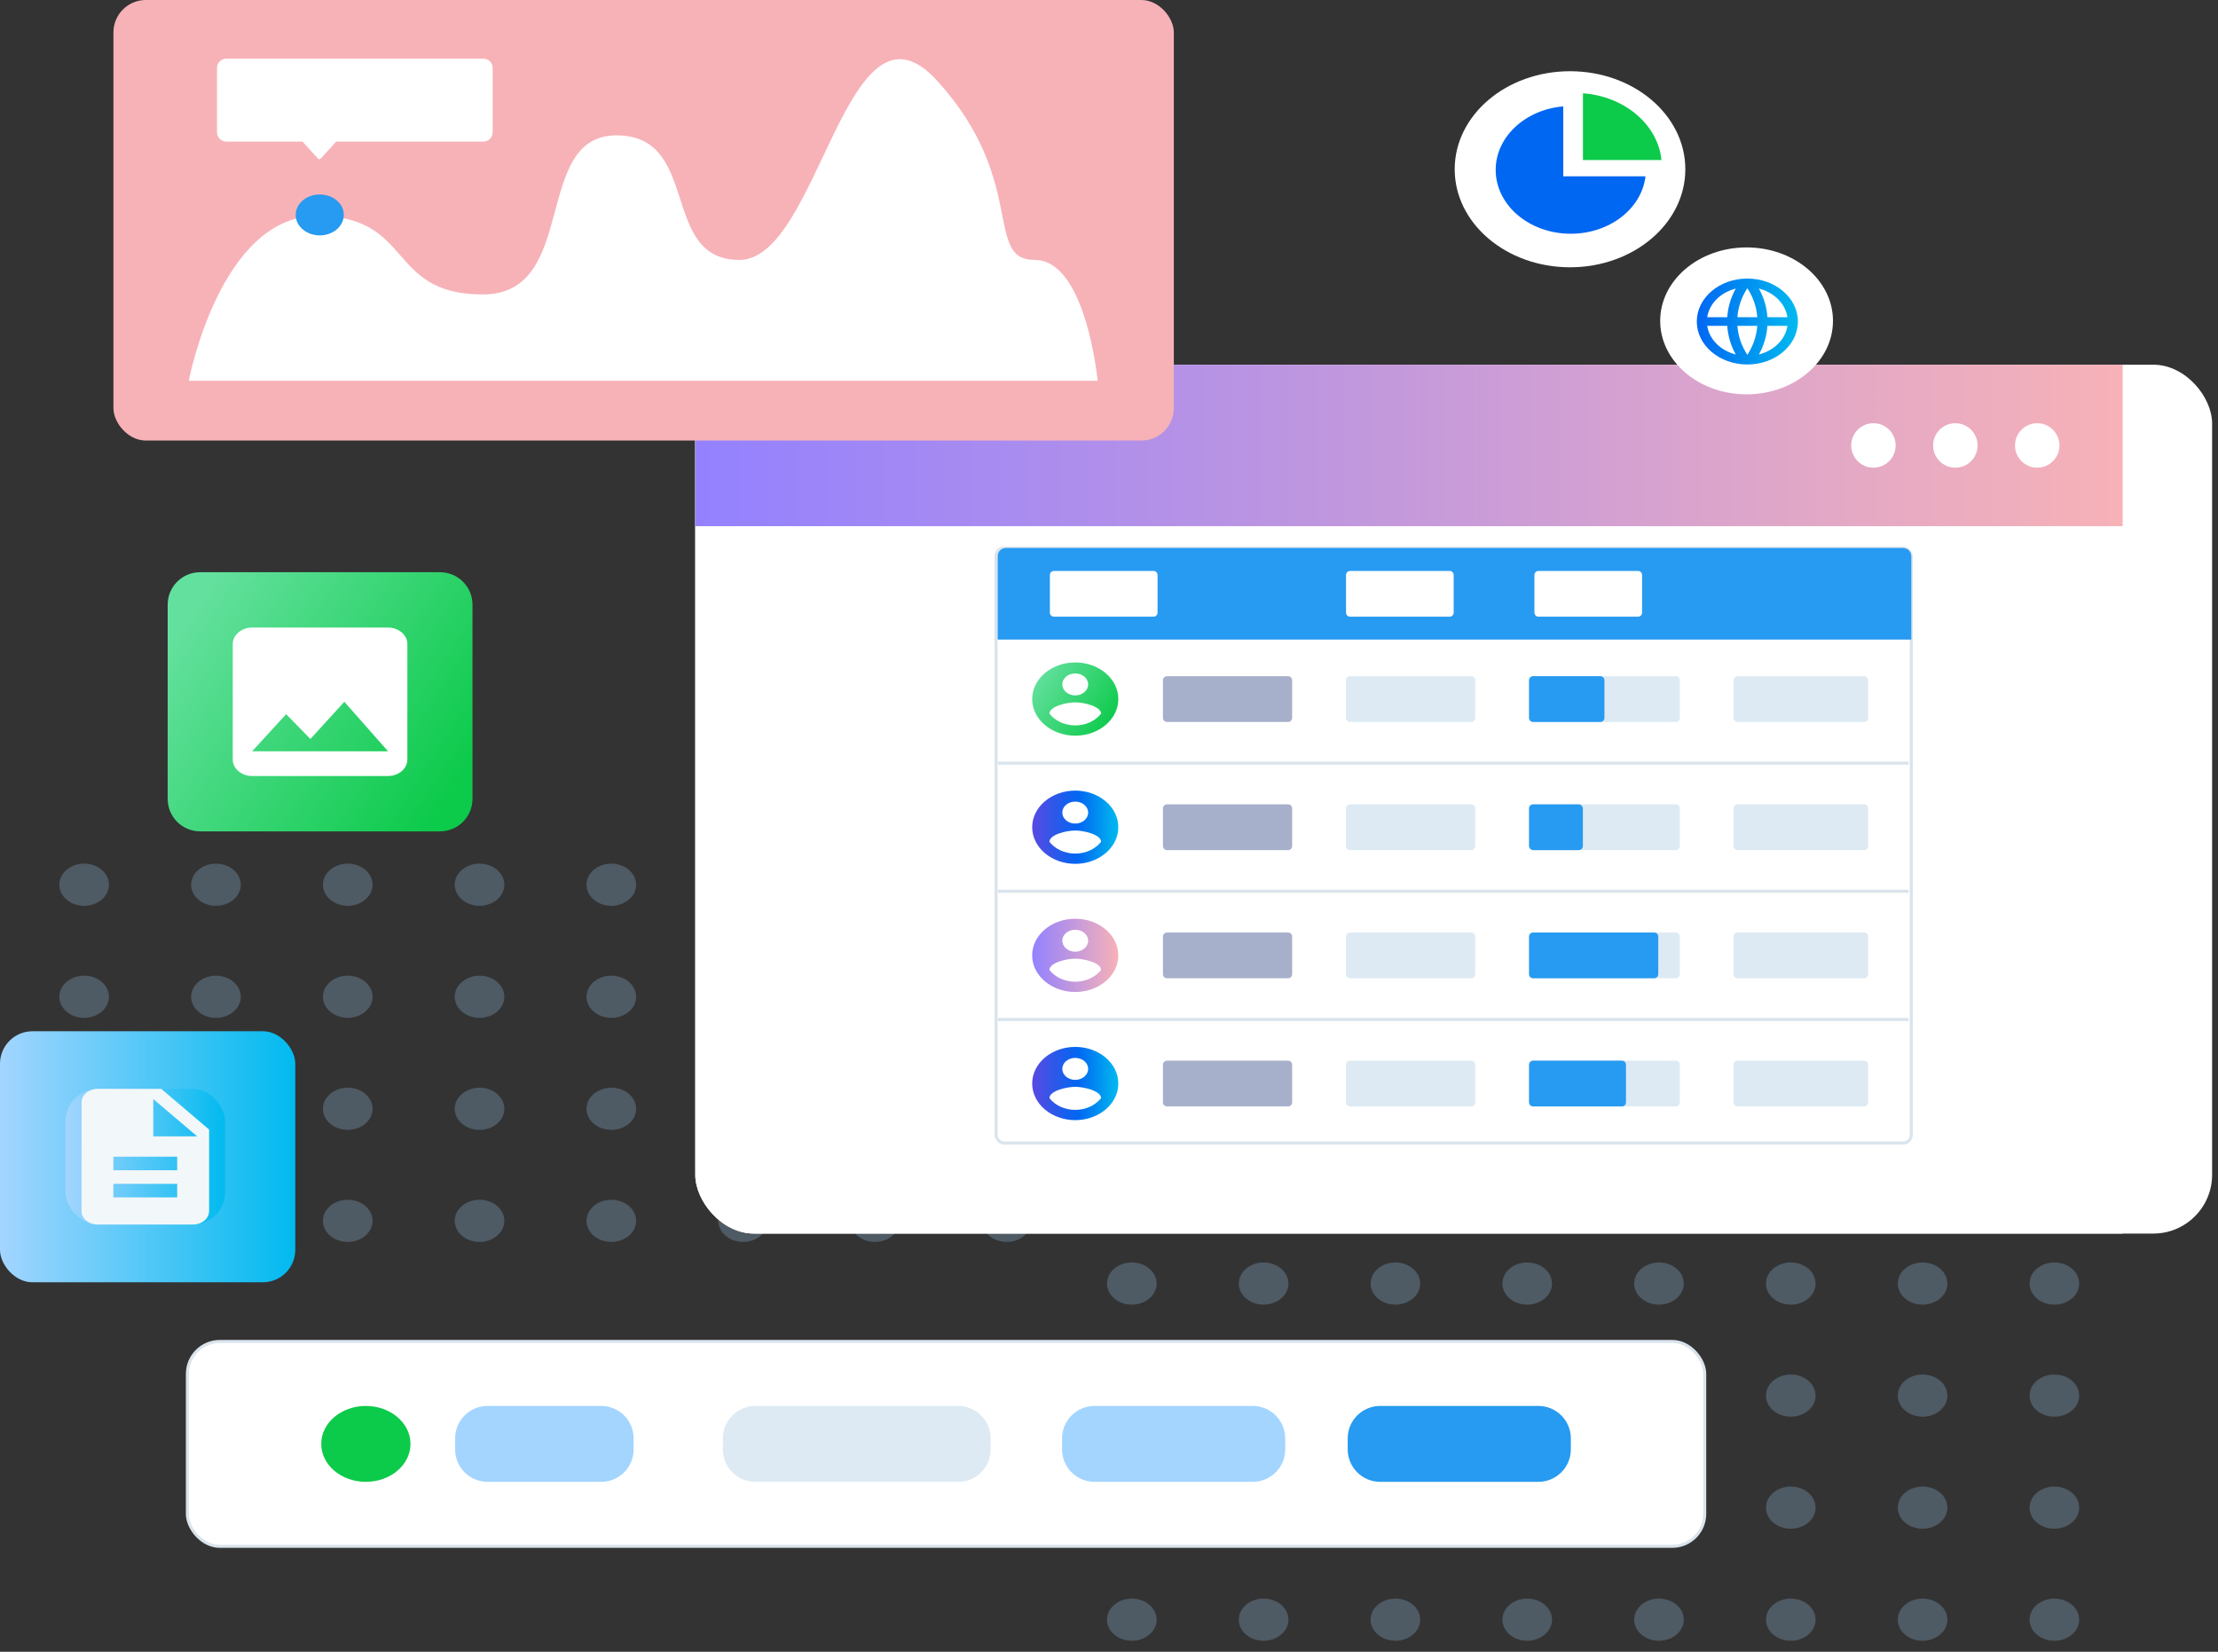 <svg width="188" height="140" viewBox="0 0 188 140" fill="none" xmlns="http://www.w3.org/2000/svg">
<rect x="0" y="0" width="188" height="140" fill="#333333" stroke="none"/>
<g opacity="0.24">
<ellipse cx="95.934" cy="108.793" rx="2.104" ry="1.788" fill="#A3D5FF"/>
<ellipse cx="95.934" cy="118.29" rx="2.104" ry="1.788" fill="#A3D5FF"/>
<ellipse cx="95.934" cy="127.786" rx="2.104" ry="1.788" fill="#A3D5FF"/>
<ellipse cx="95.934" cy="137.283" rx="2.104" ry="1.788" fill="#A3D5FF"/>
<ellipse cx="107.105" cy="108.793" rx="2.104" ry="1.788" fill="#A3D5FF"/>
<ellipse cx="107.105" cy="118.29" rx="2.104" ry="1.788" fill="#A3D5FF"/>
<ellipse cx="107.105" cy="127.786" rx="2.104" ry="1.788" fill="#A3D5FF"/>
<ellipse cx="107.105" cy="137.283" rx="2.104" ry="1.788" fill="#A3D5FF"/>
<ellipse cx="118.276" cy="108.793" rx="2.104" ry="1.788" fill="#A3D5FF"/>
<ellipse cx="118.276" cy="118.29" rx="2.104" ry="1.788" fill="#A3D5FF"/>
<ellipse cx="118.276" cy="127.786" rx="2.104" ry="1.788" fill="#A3D5FF"/>
<ellipse cx="118.276" cy="137.283" rx="2.104" ry="1.788" fill="#A3D5FF"/>
<ellipse cx="129.447" cy="108.793" rx="2.104" ry="1.788" fill="#A3D5FF"/>
<ellipse cx="129.447" cy="118.29" rx="2.104" ry="1.788" fill="#A3D5FF"/>
<ellipse cx="129.447" cy="127.786" rx="2.104" ry="1.788" fill="#A3D5FF"/>
<ellipse cx="129.447" cy="137.283" rx="2.104" ry="1.788" fill="#A3D5FF"/>
<ellipse cx="140.618" cy="108.793" rx="2.104" ry="1.788" fill="#A3D5FF"/>
<ellipse cx="140.618" cy="118.29" rx="2.104" ry="1.788" fill="#A3D5FF"/>
<ellipse cx="140.618" cy="127.786" rx="2.104" ry="1.788" fill="#A3D5FF"/>
<ellipse cx="140.618" cy="137.283" rx="2.104" ry="1.788" fill="#A3D5FF"/>
<ellipse cx="151.789" cy="108.793" rx="2.104" ry="1.788" fill="#A3D5FF"/>
<ellipse cx="151.789" cy="118.29" rx="2.104" ry="1.788" fill="#A3D5FF"/>
<ellipse cx="151.789" cy="127.786" rx="2.104" ry="1.788" fill="#A3D5FF"/>
<ellipse cx="151.789" cy="137.283" rx="2.104" ry="1.788" fill="#A3D5FF"/>
<ellipse cx="162.96" cy="108.793" rx="2.104" ry="1.788" fill="#A3D5FF"/>
<ellipse cx="162.96" cy="118.29" rx="2.104" ry="1.788" fill="#A3D5FF"/>
<ellipse cx="162.96" cy="127.786" rx="2.104" ry="1.788" fill="#A3D5FF"/>
<ellipse cx="162.96" cy="137.283" rx="2.104" ry="1.788" fill="#A3D5FF"/>
<ellipse cx="174.13" cy="108.793" rx="2.104" ry="1.788" fill="#A3D5FF"/>
<ellipse cx="174.13" cy="118.29" rx="2.104" ry="1.788" fill="#A3D5FF"/>
<ellipse cx="174.13" cy="127.786" rx="2.104" ry="1.788" fill="#A3D5FF"/>
<ellipse cx="174.13" cy="137.283" rx="2.104" ry="1.788" fill="#A3D5FF"/>
</g>
<g opacity="0.24">
<ellipse cx="7.133" cy="74.988" rx="2.104" ry="1.788" fill="#A3D5FF"/>
<ellipse cx="7.133" cy="84.485" rx="2.104" ry="1.788" fill="#A3D5FF"/>
<ellipse cx="7.133" cy="93.981" rx="2.104" ry="1.788" fill="#A3D5FF"/>
<ellipse cx="7.133" cy="103.478" rx="2.104" ry="1.788" fill="#A3D5FF"/>
<ellipse cx="18.304" cy="74.988" rx="2.104" ry="1.788" fill="#A3D5FF"/>
<ellipse cx="18.304" cy="84.485" rx="2.104" ry="1.788" fill="#A3D5FF"/>
<ellipse cx="18.304" cy="93.981" rx="2.104" ry="1.788" fill="#A3D5FF"/>
<ellipse cx="18.304" cy="103.478" rx="2.104" ry="1.788" fill="#A3D5FF"/>
<ellipse cx="29.475" cy="74.988" rx="2.104" ry="1.788" fill="#A3D5FF"/>
<ellipse cx="29.475" cy="84.485" rx="2.104" ry="1.788" fill="#A3D5FF"/>
<ellipse cx="29.475" cy="93.981" rx="2.104" ry="1.788" fill="#A3D5FF"/>
<ellipse cx="29.475" cy="103.478" rx="2.104" ry="1.788" fill="#A3D5FF"/>
<ellipse cx="40.646" cy="74.988" rx="2.104" ry="1.788" fill="#A3D5FF"/>
<ellipse cx="40.646" cy="84.485" rx="2.104" ry="1.788" fill="#A3D5FF"/>
<ellipse cx="40.646" cy="93.981" rx="2.104" ry="1.788" fill="#A3D5FF"/>
<ellipse cx="40.646" cy="103.478" rx="2.104" ry="1.788" fill="#A3D5FF"/>
<ellipse cx="51.816" cy="74.988" rx="2.104" ry="1.788" fill="#A3D5FF"/>
<ellipse cx="51.816" cy="84.485" rx="2.104" ry="1.788" fill="#A3D5FF"/>
<ellipse cx="51.816" cy="93.981" rx="2.104" ry="1.788" fill="#A3D5FF"/>
<ellipse cx="51.816" cy="103.478" rx="2.104" ry="1.788" fill="#A3D5FF"/>
<ellipse cx="62.987" cy="74.988" rx="2.104" ry="1.788" fill="#A3D5FF"/>
<ellipse cx="62.987" cy="84.485" rx="2.104" ry="1.788" fill="#A3D5FF"/>
<ellipse cx="62.987" cy="93.981" rx="2.104" ry="1.788" fill="#A3D5FF"/>
<ellipse cx="62.987" cy="103.478" rx="2.104" ry="1.788" fill="#A3D5FF"/>
<ellipse cx="74.158" cy="74.988" rx="2.104" ry="1.788" fill="#A3D5FF"/>
<ellipse cx="74.158" cy="84.485" rx="2.104" ry="1.788" fill="#A3D5FF"/>
<ellipse cx="74.158" cy="93.981" rx="2.104" ry="1.788" fill="#A3D5FF"/>
<ellipse cx="74.158" cy="103.478" rx="2.104" ry="1.788" fill="#A3D5FF"/>
<ellipse cx="85.329" cy="74.988" rx="2.104" ry="1.788" fill="#A3D5FF"/>
<ellipse cx="85.329" cy="84.485" rx="2.104" ry="1.788" fill="#A3D5FF"/>
<ellipse cx="85.329" cy="93.981" rx="2.104" ry="1.788" fill="#A3D5FF"/>
<ellipse cx="85.329" cy="103.478" rx="2.104" ry="1.788" fill="#A3D5FF"/>
</g>
<rect x="15.883" y="113.701" width="128.611" height="17.365" rx="2.751" fill="white" stroke="#DAE4ED" stroke-width="0.258"/>
<path fill-rule="evenodd" clip-rule="evenodd" d="M31.011 125.599C33.1 125.599 34.793 124.159 34.793 122.383C34.793 120.607 33.1 119.167 31.011 119.167C28.922 119.167 27.228 120.607 27.228 122.383C27.228 124.159 28.922 125.599 31.011 125.599Z" fill="#0CCA4A"/>
<path fill-rule="evenodd" clip-rule="evenodd" d="M38.577 121.918C38.577 120.398 39.808 119.167 41.327 119.167H50.957C52.476 119.167 53.707 120.398 53.707 121.918V122.848C53.707 124.367 52.476 125.599 50.957 125.599H41.327C39.808 125.599 38.577 124.367 38.577 122.848V121.918Z" fill="#A3D5FF"/>
<path fill-rule="evenodd" clip-rule="evenodd" d="M61.273 121.918C61.273 120.398 62.505 119.167 64.024 119.167H81.219C82.738 119.167 83.969 120.398 83.969 121.918V122.848C83.969 124.367 82.738 125.599 81.219 125.599H64.024C62.505 125.599 61.273 124.367 61.273 122.848V121.918Z" fill="#DDEAF3"/>
<path fill-rule="evenodd" clip-rule="evenodd" d="M90.022 121.918C90.022 120.398 91.254 119.167 92.773 119.167H106.185C107.704 119.167 108.936 120.398 108.936 121.918V122.848C108.936 124.367 107.704 125.599 106.185 125.599H92.773C91.254 125.599 90.022 124.367 90.022 122.848V121.918Z" fill="#A3D5FF"/>
<path fill-rule="evenodd" clip-rule="evenodd" d="M114.232 121.918C114.232 120.398 115.464 119.167 116.983 119.167H130.395C131.914 119.167 133.146 120.398 133.146 121.918V122.848C133.146 124.367 131.914 125.599 130.395 125.599H116.983C115.464 125.599 114.232 124.367 114.232 122.848V121.918Z" fill="#279AF1"/>
<g clip-path="url(#clip0_8603_6336)">
<rect x="58.931" y="30.912" width="128.57" height="73.644" rx="4.985" fill="white"/>
<rect x="58.934" y="30.912" width="120.984" height="81.516" fill="white"/>
<rect x="84.428" y="46.451" width="77.575" height="50.432" rx="0.688" fill="white" stroke="#DAE4ED" stroke-width="0.258"/>
<path d="M84.565 47.139C84.565 46.759 84.873 46.451 85.253 46.451H161.316C161.696 46.451 162.004 46.759 162.004 47.139V54.21H84.565V47.139Z" fill="#279AF1"/>
<path fill-rule="evenodd" clip-rule="evenodd" d="M88.989 48.736C88.989 48.546 89.143 48.392 89.333 48.392H97.772C97.962 48.392 98.116 48.546 98.116 48.736V51.927C98.116 52.117 97.962 52.271 97.772 52.271H89.333C89.143 52.271 88.989 52.117 88.989 51.927V48.736Z" fill="white"/>
<path fill-rule="evenodd" clip-rule="evenodd" d="M114.09 48.736C114.09 48.546 114.244 48.392 114.434 48.392H122.872C123.062 48.392 123.216 48.546 123.216 48.736V51.927C123.216 52.117 123.062 52.271 122.872 52.271H114.434C114.244 52.271 114.09 52.117 114.09 51.927V48.736Z" fill="white"/>
<path fill-rule="evenodd" clip-rule="evenodd" d="M130.059 48.736C130.059 48.546 130.213 48.392 130.403 48.392H138.841C139.031 48.392 139.185 48.546 139.185 48.736V51.927C139.185 52.117 139.031 52.271 138.841 52.271H130.403C130.213 52.271 130.059 52.117 130.059 51.927V48.736Z" fill="white"/>
<path fill-rule="evenodd" clip-rule="evenodd" d="M84.565 64.684H161.776H84.565Z" fill="white"/>
<path d="M84.565 64.684H161.776" stroke="#DAE4ED" stroke-width="0.258"/>
<path fill-rule="evenodd" clip-rule="evenodd" d="M84.565 75.546H161.776H84.565Z" fill="white"/>
<path d="M84.565 75.546H161.776" stroke="#DAE4ED" stroke-width="0.258"/>
<path fill-rule="evenodd" clip-rule="evenodd" d="M84.565 86.409H161.776H84.565Z" fill="white"/>
<path d="M84.565 86.409H161.776" stroke="#DAE4ED" stroke-width="0.258"/>
<path fill-rule="evenodd" clip-rule="evenodd" d="M98.572 57.657C98.572 57.468 98.726 57.313 98.916 57.313H109.18C109.37 57.313 109.524 57.468 109.524 57.657V60.849C109.524 61.039 109.37 61.193 109.18 61.193H98.916C98.726 61.193 98.572 61.039 98.572 60.849V57.657Z" fill="#A7B0CA"/>
<path fill-rule="evenodd" clip-rule="evenodd" d="M87.489 59.251C87.489 60.964 89.125 62.355 91.14 62.355C93.155 62.355 94.79 60.964 94.79 59.251C94.79 57.538 93.155 56.148 91.14 56.148C89.125 56.148 87.489 57.538 87.489 59.251ZM92.233 58.01C92.233 58.525 91.743 58.941 91.137 58.941C90.531 58.941 90.042 58.525 90.042 58.01C90.042 57.495 90.531 57.079 91.137 57.079C91.743 57.079 92.233 57.495 92.233 58.01ZM88.949 60.486C88.96 59.868 90.41 59.53 91.14 59.53C91.866 59.53 93.319 59.868 93.33 60.486C92.859 61.088 92.052 61.485 91.14 61.485C90.227 61.485 89.42 61.088 88.949 60.486Z" fill="url(#paint0_linear_8603_6336)"/>
<path fill-rule="evenodd" clip-rule="evenodd" d="M114.09 57.657C114.09 57.468 114.244 57.313 114.434 57.313H124.698C124.888 57.313 125.042 57.468 125.042 57.657V60.849C125.042 61.039 124.888 61.193 124.698 61.193H114.434C114.244 61.193 114.09 61.039 114.09 60.849V57.657Z" fill="#DDEAF3"/>
<path fill-rule="evenodd" clip-rule="evenodd" d="M129.604 57.657C129.604 57.468 129.758 57.313 129.948 57.313H142.037C142.227 57.313 142.381 57.468 142.381 57.657V60.849C142.381 61.039 142.227 61.193 142.037 61.193H129.948C129.758 61.193 129.604 61.039 129.604 60.849V57.657Z" fill="#DDEAF3"/>
<path fill-rule="evenodd" clip-rule="evenodd" d="M129.604 57.657C129.604 57.468 129.758 57.313 129.948 57.313H135.649C135.839 57.313 135.993 57.468 135.993 57.657V60.849C135.993 61.039 135.839 61.193 135.649 61.193H129.948C129.758 61.193 129.604 61.039 129.604 60.849V57.657Z" fill="#279AF1"/>
<path fill-rule="evenodd" clip-rule="evenodd" d="M146.942 57.657C146.942 57.468 147.096 57.313 147.286 57.313H158.007C158.197 57.313 158.351 57.468 158.351 57.657V60.849C158.351 61.039 158.197 61.193 158.007 61.193H147.286C147.096 61.193 146.942 61.039 146.942 60.849V57.657Z" fill="#DDEAF3"/>
<path fill-rule="evenodd" clip-rule="evenodd" d="M98.572 68.52C98.572 68.33 98.726 68.176 98.916 68.176H109.18C109.37 68.176 109.524 68.33 109.524 68.52V71.711C109.524 71.901 109.37 72.055 109.18 72.055H98.916C98.726 72.055 98.572 71.901 98.572 71.711V68.52Z" fill="#A7B0CA"/>
<path fill-rule="evenodd" clip-rule="evenodd" d="M87.489 70.114C87.489 71.827 89.125 73.218 91.14 73.218C93.155 73.218 94.79 71.827 94.79 70.114C94.79 68.401 93.155 67.011 91.14 67.011C89.125 67.011 87.489 68.401 87.489 70.114ZM92.233 68.874C92.233 69.389 91.743 69.805 91.137 69.805C90.531 69.805 90.042 69.389 90.042 68.874C90.042 68.358 90.531 67.942 91.137 67.942C91.743 67.942 92.233 68.358 92.233 68.874ZM88.949 71.349C88.96 70.732 90.41 70.393 91.14 70.393C91.866 70.393 93.319 70.732 93.33 71.349C92.859 71.951 92.052 72.349 91.14 72.349C90.227 72.349 89.42 71.951 88.949 71.349Z" fill="url(#paint1_linear_8603_6336)"/>
<path fill-rule="evenodd" clip-rule="evenodd" d="M114.09 68.52C114.09 68.33 114.244 68.176 114.434 68.176H124.698C124.888 68.176 125.042 68.33 125.042 68.52V71.711C125.042 71.901 124.888 72.055 124.698 72.055H114.434C114.244 72.055 114.09 71.901 114.09 71.711V68.52Z" fill="#DDEAF3"/>
<path fill-rule="evenodd" clip-rule="evenodd" d="M129.604 68.52C129.604 68.33 129.758 68.176 129.948 68.176H142.037C142.227 68.176 142.381 68.33 142.381 68.52V71.711C142.381 71.901 142.227 72.055 142.037 72.055H129.948C129.758 72.055 129.604 71.901 129.604 71.711V68.52Z" fill="#DDEAF3"/>
<rect x="129.604" y="68.176" width="4.563" height="3.879" rx="0.344" fill="#279AF1"/>
<path fill-rule="evenodd" clip-rule="evenodd" d="M146.942 68.52C146.942 68.33 147.096 68.176 147.286 68.176H158.007C158.197 68.176 158.351 68.33 158.351 68.52V71.711C158.351 71.901 158.197 72.055 158.007 72.055H147.286C147.096 72.055 146.942 71.901 146.942 71.711V68.52Z" fill="#DDEAF3"/>
<path fill-rule="evenodd" clip-rule="evenodd" d="M98.572 79.383C98.572 79.193 98.726 79.039 98.916 79.039H109.18C109.37 79.039 109.524 79.193 109.524 79.383V82.575C109.524 82.764 109.37 82.918 109.18 82.918H98.916C98.726 82.918 98.572 82.764 98.572 82.575V79.383Z" fill="#A7B0CA"/>
<path fill-rule="evenodd" clip-rule="evenodd" d="M87.489 80.976C87.489 82.689 89.125 84.079 91.14 84.079C93.155 84.079 94.79 82.689 94.79 80.976C94.79 79.262 93.155 77.872 91.14 77.872C89.125 77.872 87.489 79.262 87.489 80.976ZM92.233 79.735C92.233 80.25 91.743 80.666 91.137 80.666C90.531 80.666 90.042 80.25 90.042 79.735C90.042 79.22 90.531 78.804 91.137 78.804C91.743 78.804 92.233 79.22 92.233 79.735ZM88.949 82.211C88.96 81.593 90.41 81.255 91.14 81.255C91.866 81.255 93.319 81.593 93.33 82.211C92.859 82.813 92.052 83.21 91.14 83.21C90.227 83.21 89.42 82.813 88.949 82.211Z" fill="url(#paint2_linear_8603_6336)"/>
<path fill-rule="evenodd" clip-rule="evenodd" d="M114.09 79.383C114.09 79.193 114.244 79.039 114.434 79.039H124.698C124.888 79.039 125.042 79.193 125.042 79.383V82.575C125.042 82.764 124.888 82.918 124.698 82.918H114.434C114.244 82.918 114.09 82.764 114.09 82.575V79.383Z" fill="#DDEAF3"/>
<path fill-rule="evenodd" clip-rule="evenodd" d="M129.604 79.383C129.604 79.193 129.758 79.039 129.948 79.039H142.037C142.227 79.039 142.381 79.193 142.381 79.383V82.575C142.381 82.764 142.227 82.918 142.037 82.918H129.948C129.758 82.918 129.604 82.764 129.604 82.575V79.383Z" fill="#DDEAF3"/>
<path fill-rule="evenodd" clip-rule="evenodd" d="M129.604 79.383C129.604 79.193 129.758 79.039 129.948 79.039H140.212C140.402 79.039 140.556 79.193 140.556 79.383V82.575C140.556 82.764 140.402 82.918 140.212 82.918H129.948C129.758 82.918 129.604 82.764 129.604 82.575V79.383Z" fill="#279AF1"/>
<path fill-rule="evenodd" clip-rule="evenodd" d="M146.942 79.383C146.942 79.193 147.096 79.039 147.286 79.039H158.007C158.197 79.039 158.351 79.193 158.351 79.383V82.575C158.351 82.764 158.197 82.918 158.007 82.918H147.286C147.096 82.918 146.942 82.764 146.942 82.575V79.383Z" fill="#DDEAF3"/>
<path fill-rule="evenodd" clip-rule="evenodd" d="M98.572 90.245C98.572 90.055 98.726 89.901 98.916 89.901H109.18C109.37 89.901 109.524 90.055 109.524 90.245V93.437C109.524 93.627 109.37 93.781 109.18 93.781H98.916C98.726 93.781 98.572 93.627 98.572 93.437V90.245Z" fill="#A7B0CA"/>
<path fill-rule="evenodd" clip-rule="evenodd" d="M87.489 91.839C87.489 93.552 89.125 94.942 91.14 94.942C93.155 94.942 94.79 93.552 94.79 91.839C94.79 90.126 93.155 88.735 91.14 88.735C89.125 88.735 87.489 90.126 87.489 91.839ZM92.233 90.598C92.233 91.113 91.743 91.529 91.137 91.529C90.531 91.529 90.042 91.113 90.042 90.598C90.042 90.083 90.531 89.667 91.137 89.667C91.743 89.667 92.233 90.083 92.233 90.598ZM88.949 93.074C88.96 92.456 90.41 92.118 91.14 92.118C91.866 92.118 93.319 92.456 93.33 93.074C92.859 93.676 92.052 94.073 91.14 94.073C90.227 94.073 89.42 93.676 88.949 93.074Z" fill="url(#paint3_linear_8603_6336)"/>
<path fill-rule="evenodd" clip-rule="evenodd" d="M114.09 90.245C114.09 90.055 114.244 89.901 114.434 89.901H124.698C124.888 89.901 125.042 90.055 125.042 90.245V93.437C125.042 93.627 124.888 93.781 124.698 93.781H114.434C114.244 93.781 114.09 93.627 114.09 93.437V90.245Z" fill="#DDEAF3"/>
<path fill-rule="evenodd" clip-rule="evenodd" d="M129.604 90.245C129.604 90.055 129.758 89.901 129.948 89.901H142.037C142.227 89.901 142.381 90.055 142.381 90.245V93.437C142.381 93.627 142.227 93.781 142.037 93.781H129.948C129.758 93.781 129.604 93.627 129.604 93.437V90.245Z" fill="#DDEAF3"/>
<path fill-rule="evenodd" clip-rule="evenodd" d="M129.604 90.245C129.604 90.055 129.758 89.901 129.948 89.901H137.474C137.664 89.901 137.818 90.055 137.818 90.245V93.437C137.818 93.627 137.664 93.781 137.474 93.781H129.948C129.758 93.781 129.604 93.627 129.604 93.437V90.245Z" fill="#279AF1"/>
<path fill-rule="evenodd" clip-rule="evenodd" d="M146.942 90.245C146.942 90.055 147.096 89.901 147.286 89.901H158.007C158.197 89.901 158.351 90.055 158.351 90.245V93.437C158.351 93.627 158.197 93.781 158.007 93.781H147.286C147.096 93.781 146.942 93.627 146.942 93.437V90.245Z" fill="#DDEAF3"/>
<path d="M58.934 30.912H179.918V44.597H58.934V30.912Z" fill="url(#paint4_linear_8603_6336)"/>
<ellipse cx="172.677" cy="37.756" rx="1.884" ry="1.884" fill="white"/>
<ellipse cx="165.737" cy="37.756" rx="1.884" ry="1.884" fill="white"/>
<ellipse cx="158.793" cy="37.756" rx="1.884" ry="1.884" fill="white"/>
</g>
<rect x="9.614" width="89.881" height="37.342" rx="2.751" fill="#F7B2B7"/>
<path fill-rule="evenodd" clip-rule="evenodd" d="M93.036 32.277H16.001C16.001 32.277 18.64 18.3 26.877 18.3C35.113 18.3 32.735 24.957 40.924 24.957C49.114 24.957 45.057 11.474 52.253 11.474C59.448 11.474 55.878 22.031 62.675 22.031C69.472 22.031 71.738 -1.624 79.442 6.851C87.145 15.326 83.347 22.031 87.707 22.031C92.067 22.031 93.036 32.277 93.036 32.277Z" fill="white"/>
<path fill-rule="evenodd" clip-rule="evenodd" d="M27.103 19.951C28.229 19.951 29.142 19.174 29.142 18.217C29.142 17.259 28.229 16.483 27.103 16.483C25.977 16.483 25.064 17.259 25.064 18.217C25.064 19.174 25.977 19.951 27.103 19.951Z" fill="#279AF1"/>
<path fill-rule="evenodd" clip-rule="evenodd" d="M19.18 4.974C18.745 4.974 18.393 5.326 18.393 5.76V11.213C18.393 11.648 18.745 12 19.18 12H25.641L26.942 13.433C27.01 13.508 27.128 13.508 27.196 13.433L28.497 12H40.973C41.408 12 41.76 11.648 41.76 11.213V5.76C41.76 5.326 41.408 4.974 40.973 4.974H19.18Z" fill="white"/>
<rect y="87.409" width="25.028" height="21.277" rx="2.751" fill="url(#paint5_linear_8603_6336)"/>
<rect x="5.551" y="92.293" width="13.526" height="11.499" rx="2.751" fill="url(#paint6_linear_8603_6336)"/>
<path fill-rule="evenodd" clip-rule="evenodd" d="M13.668 92.291H8.257C7.513 92.291 6.912 92.808 6.912 93.441L6.905 102.64C6.905 103.272 7.507 103.79 8.251 103.79H16.373C17.117 103.79 17.725 103.272 17.725 102.64V95.741L13.668 92.291ZM15.018 101.49H9.607V100.34H15.018V101.49ZM15.018 99.19H9.607V98.04H15.018V99.19ZM12.992 96.316V93.154L16.711 96.316H12.992Z" fill="#F2F7F9"/>
<ellipse cx="133.076" cy="14.346" rx="9.774" ry="8.309" fill="white"/>
<path d="M132.504 9.018V14.943H139.474C139.155 17.677 136.441 19.812 133.141 19.812C129.625 19.812 126.776 17.39 126.776 14.401C126.776 11.596 129.288 9.289 132.504 9.018Z" fill="#0067F2"/>
<path d="M140.829 13.566C140.525 10.562 137.708 8.166 134.173 7.908V13.566H140.829Z" fill="#0CCA4A"/>
<ellipse cx="148.042" cy="27.197" rx="7.323" ry="6.226" fill="white"/>
<path d="M148.107 30.894C145.741 30.894 143.823 29.264 143.823 27.252C143.823 25.241 145.741 23.61 148.107 23.61C150.473 23.61 152.391 25.241 152.391 27.252C152.391 29.264 150.473 30.894 148.107 30.894ZM147.126 30.045C146.703 29.282 146.458 28.458 146.405 27.616H144.706C144.789 28.177 145.063 28.705 145.492 29.136C145.922 29.567 146.489 29.883 147.126 30.045ZM147.263 27.616C147.328 28.505 147.626 29.339 148.107 30.076C148.6 29.32 148.889 28.48 148.951 27.616H147.263ZM151.507 27.616H149.809C149.755 28.458 149.51 29.282 149.088 30.045C149.724 29.883 150.292 29.567 150.721 29.136C151.151 28.705 151.424 28.177 151.507 27.616ZM144.706 26.888H146.405C146.458 26.047 146.703 25.222 147.126 24.46C146.489 24.622 145.922 24.938 145.492 25.369C145.063 25.8 144.789 26.328 144.706 26.888ZM147.263 26.888H148.95C148.889 26.025 148.6 25.185 148.107 24.429C147.613 25.185 147.325 26.025 147.263 26.888H147.263ZM149.088 24.46C149.51 25.222 149.755 26.047 149.809 26.888H151.507C151.424 26.328 151.151 25.8 150.721 25.369C150.292 24.938 149.724 24.622 149.088 24.46Z" fill="url(#paint7_linear_8603_6336)"/>
<path d="M14.212 51.252C14.212 49.732 15.443 48.501 16.962 48.501H37.298C38.817 48.501 40.048 49.732 40.048 51.252V67.715C40.048 69.234 38.817 70.465 37.298 70.465H16.962C15.443 70.465 14.212 69.234 14.212 67.715V51.252Z" fill="url(#paint8_linear_8603_6336)"/>
<path fill-rule="evenodd" clip-rule="evenodd" d="M34.53 64.377V54.59C34.53 53.821 33.79 53.191 32.885 53.191H21.373C20.468 53.191 19.728 53.821 19.728 54.59V64.377C19.728 65.146 20.468 65.775 21.373 65.775H32.885C33.79 65.775 34.53 65.146 34.53 64.377ZM24.253 60.532L26.309 62.636L29.187 59.483L32.888 63.677H21.375L24.253 60.532Z" fill="white"/>
<defs>
<linearGradient id="paint0_linear_8603_6336" x1="87.841" y1="57.299" x2="94.29" y2="61.51" gradientUnits="userSpaceOnUse">
<stop stop-color="#64E09E"/>
<stop offset="1" stop-color="#0CCA4A"/>
</linearGradient>
<linearGradient id="paint1_linear_8603_6336" x1="87.489" y1="70.114" x2="94.79" y2="70.114" gradientUnits="userSpaceOnUse">
<stop offset="0.011" stop-color="#574AE2"/>
<stop offset="0.536" stop-color="#0067F2"/>
<stop offset="1" stop-color="#01BAEF"/>
</linearGradient>
<linearGradient id="paint2_linear_8603_6336" x1="87.489" y1="80.976" x2="94.79" y2="80.976" gradientUnits="userSpaceOnUse">
<stop stop-color="#9381FF"/>
<stop offset="1" stop-color="#F7B2B7"/>
</linearGradient>
<linearGradient id="paint3_linear_8603_6336" x1="87.489" y1="91.839" x2="94.79" y2="91.839" gradientUnits="userSpaceOnUse">
<stop offset="0.011" stop-color="#574AE2"/>
<stop offset="0.536" stop-color="#0067F2"/>
<stop offset="1" stop-color="#01BAEF"/>
</linearGradient>
<linearGradient id="paint4_linear_8603_6336" x1="58.934" y1="37.755" x2="179.918" y2="37.755" gradientUnits="userSpaceOnUse">
<stop stop-color="#9381FF"/>
<stop offset="1" stop-color="#F7B2B7"/>
</linearGradient>
<linearGradient id="paint5_linear_8603_6336" x1="-2.2435e-07" y1="98.048" x2="25.028" y2="98.048" gradientUnits="userSpaceOnUse">
<stop stop-color="#A3D5FF"/>
<stop offset="1" stop-color="#01BAEF"/>
</linearGradient>
<linearGradient id="paint6_linear_8603_6336" x1="5.551" y1="98.042" x2="19.077" y2="98.042" gradientUnits="userSpaceOnUse">
<stop stop-color="#A3D5FF"/>
<stop offset="1" stop-color="#01BAEF"/>
</linearGradient>
<linearGradient id="paint7_linear_8603_6336" x1="143.823" y1="27.252" x2="152.391" y2="27.252" gradientUnits="userSpaceOnUse">
<stop stop-color="#0067F2"/>
<stop offset="1" stop-color="#01BAEF"/>
</linearGradient>
<linearGradient id="paint8_linear_8603_6336" x1="15.456" y1="52.576" x2="38.276" y2="67.475" gradientUnits="userSpaceOnUse">
<stop stop-color="#64E09E"/>
<stop offset="1" stop-color="#0CCA4A"/>
</linearGradient>
<clipPath id="clip0_8603_6336">
<rect x="58.931" y="30.912" width="128.57" height="73.644" rx="4.985" fill="white"/>
</clipPath>
</defs>
</svg>
